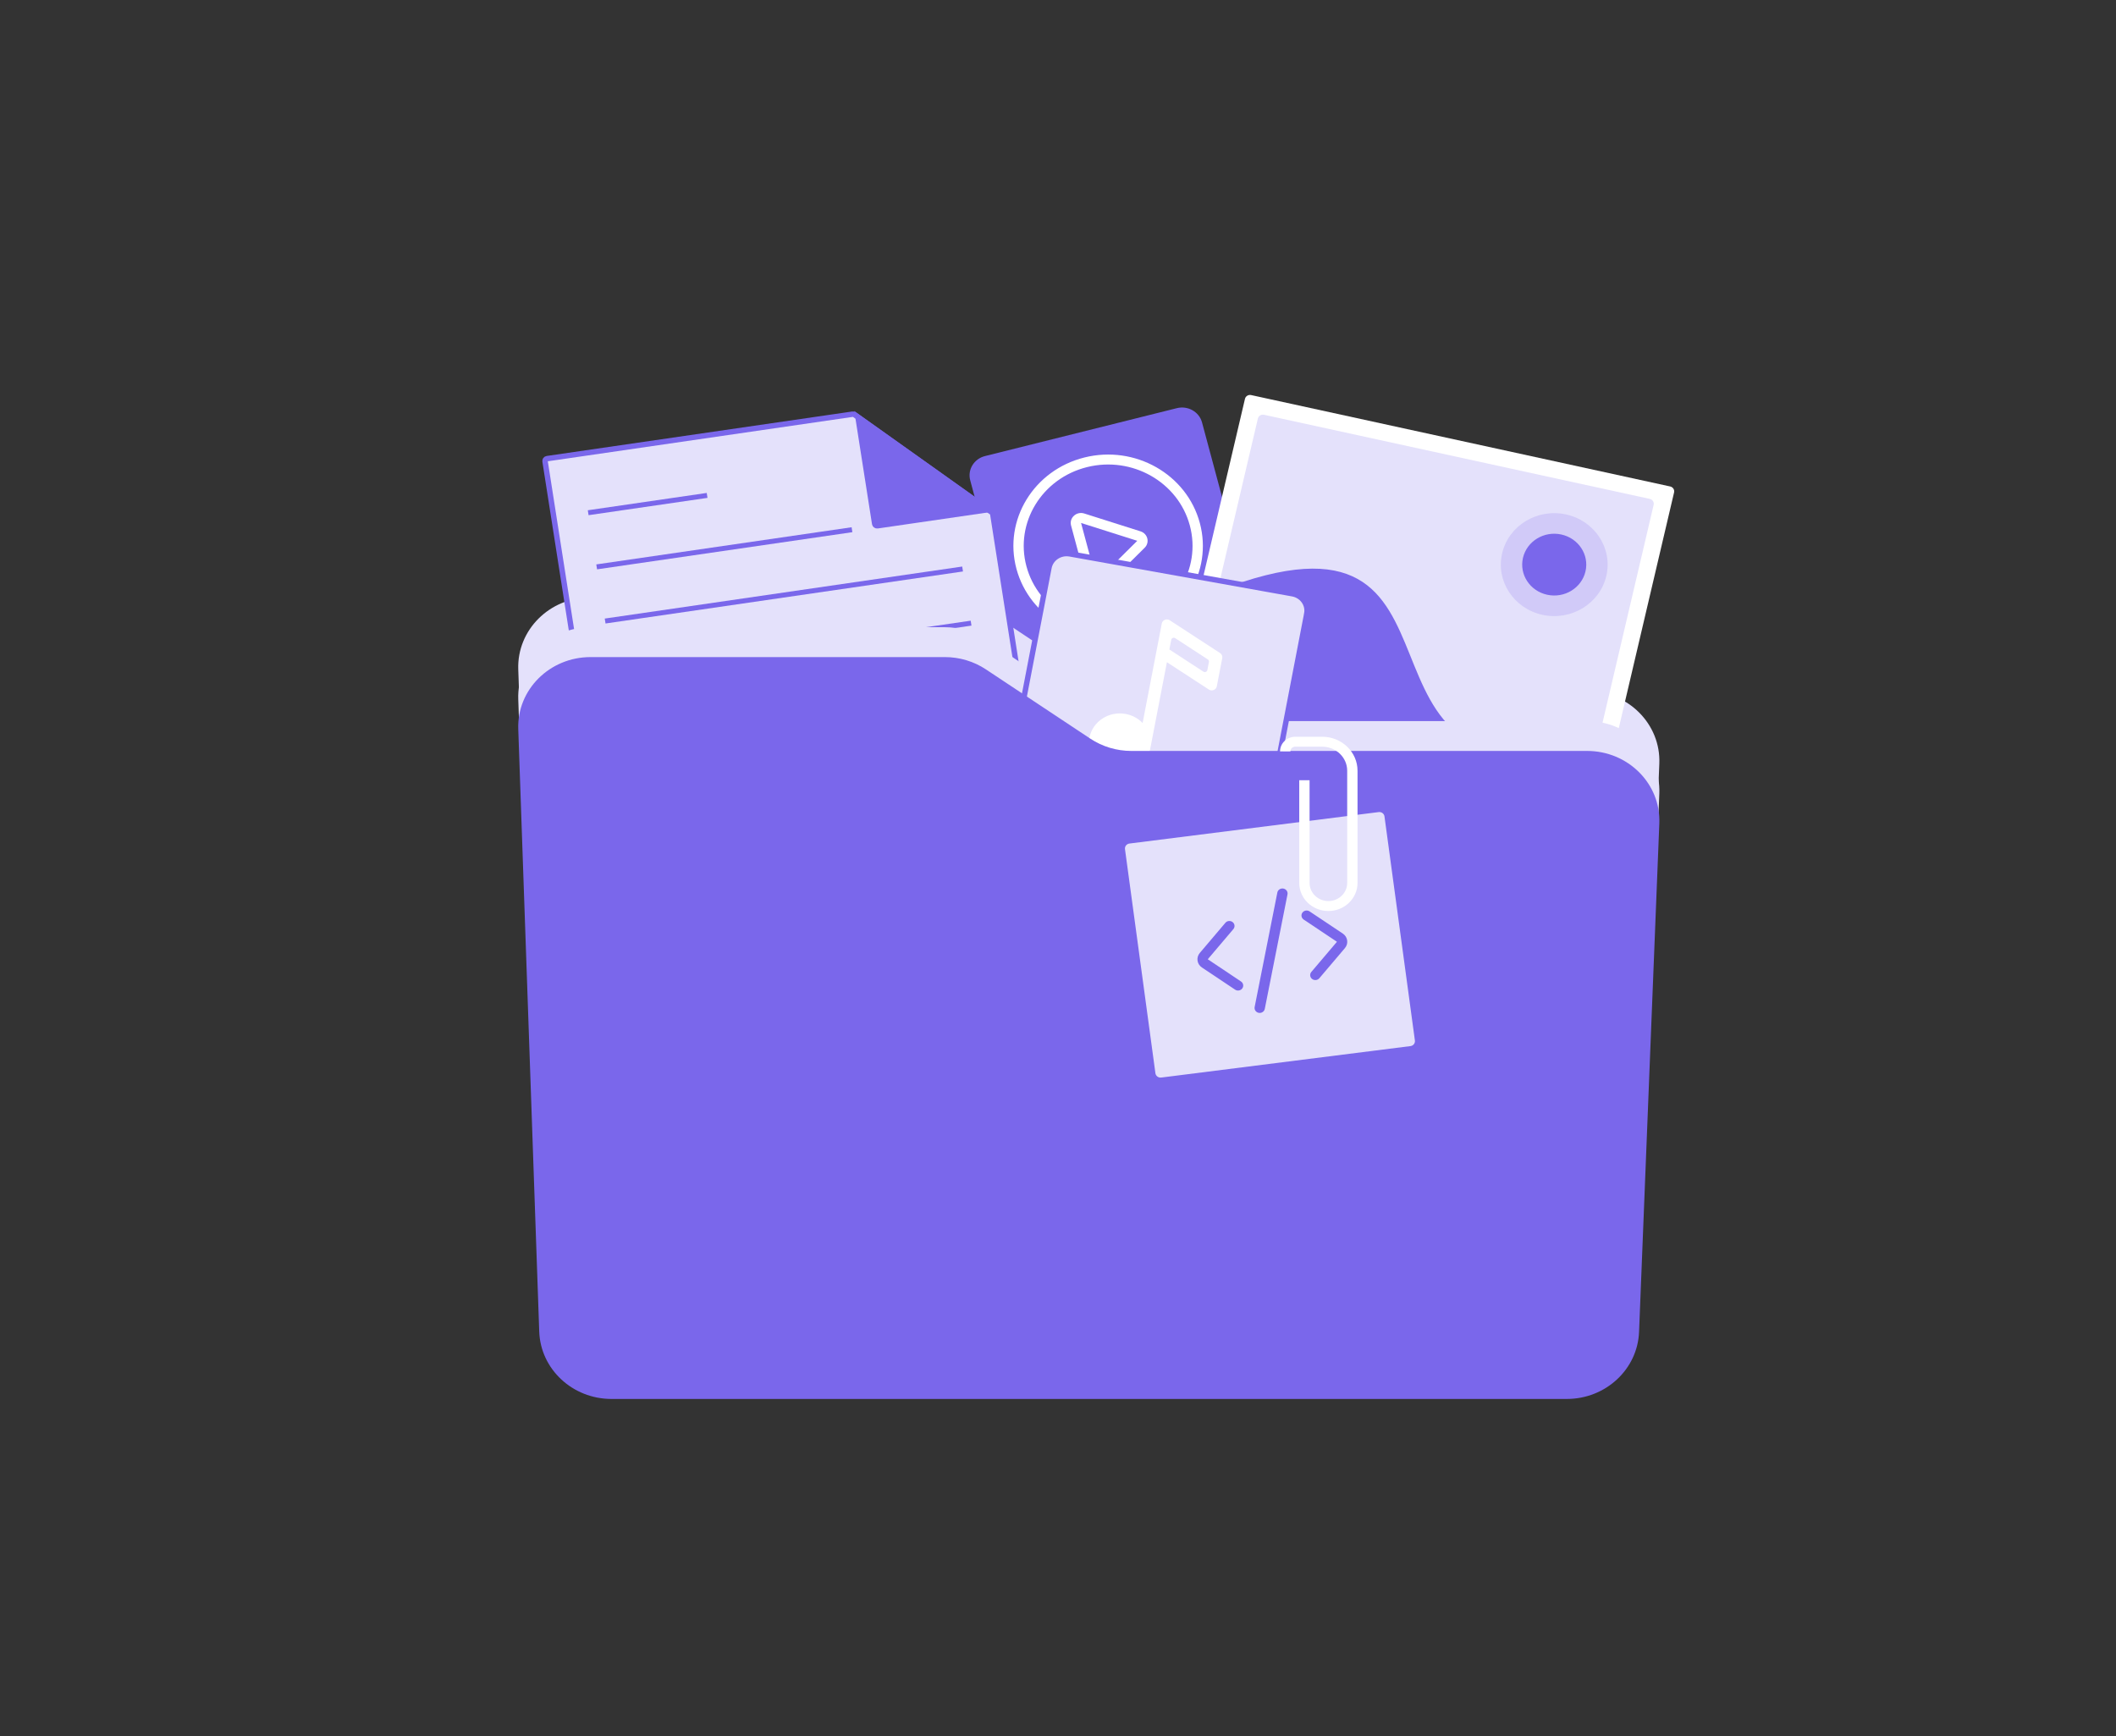 <svg width="390" height="320" viewBox="0 0 390 320" fill="none" xmlns="http://www.w3.org/2000/svg">
<rect x="0" y="0" width="390" height="320" fill="#333333" stroke="none"/>
<path d="M178.822 88.528C178.295 86.565 179.517 84.562 181.553 84.054L216.907 75.226C218.943 74.718 221.021 75.896 221.547 77.859L230.705 111.945C231.232 113.907 230.009 115.91 227.973 116.418L192.619 125.246C190.583 125.755 188.506 124.576 187.978 122.613L178.822 88.528Z" fill="#7A67EB"/>
<path fill-rule="evenodd" clip-rule="evenodd" d="M208.14 115.13C216.456 113.053 221.452 104.87 219.298 96.852C217.144 88.835 208.656 84.018 200.34 86.094C192.024 88.171 187.029 96.355 189.182 104.372C191.336 112.39 199.824 117.206 208.14 115.13ZM208.617 116.906C217.952 114.575 223.558 105.39 221.141 96.392C218.723 87.393 209.197 81.987 199.863 84.318C190.529 86.649 184.922 95.833 187.339 104.832C189.757 113.831 199.284 119.237 208.617 116.906Z" fill="white"/>
<path fill-rule="evenodd" clip-rule="evenodd" d="M197.406 96.846C197.029 95.44 198.414 94.188 199.844 94.642L210.205 97.929C211.542 98.353 211.956 99.98 210.975 100.952L203.489 108.369C202.455 109.394 200.654 108.934 200.282 107.549L197.406 96.846ZM209.61 99.673L199.249 96.385L202.125 107.089L209.61 99.673Z" fill="white"/>
<path d="M95.521 123.373C95.268 116.113 101.304 110.095 108.839 110.095H174.157C176.855 110.095 179.489 110.884 181.711 112.359L200.957 125.128C203.18 126.603 205.813 127.392 208.512 127.392H292.515C300.075 127.392 306.121 133.449 305.83 140.732L302.095 234.471C301.82 241.368 295.94 246.824 288.78 246.824H112.704C105.519 246.824 99.627 241.331 99.386 234.408L95.521 123.373Z" fill="#E4E1FB"/>
<path d="M100.458 85.003L100.458 85.002C100.425 84.793 100.574 84.569 100.835 84.531L100.835 84.531L157.14 76.335C157.264 76.317 157.388 76.348 157.485 76.417C157.485 76.417 157.485 76.417 157.485 76.417L182.799 94.436L182.8 94.436C182.895 94.504 182.955 94.603 182.971 94.706L182.971 94.706L195.229 172.987C195.262 173.197 195.113 173.422 194.852 173.46C194.852 173.46 194.852 173.46 194.852 173.46L116.557 184.856L116.556 184.856C116.292 184.895 116.073 184.718 116.039 184.503C116.039 184.503 116.039 184.503 116.039 184.503L100.458 85.003Z" fill="#E4E1FB" stroke="#7A67EB"/>
<path d="M158.132 76.854L182.147 93.932L161.734 96.903L161.734 96.903C161.469 96.942 161.25 96.765 161.216 96.55L158.132 76.854ZM158.132 76.854L161.216 96.55L158.132 76.854Z" fill="#7A67EB" stroke="#7A67EB"/>
<path d="M108.338 94.044L130.258 90.853L130.4 91.761L108.48 94.951L108.338 94.044Z" fill="#7A67EB"/>
<path d="M109.901 104.025L156.959 97.175L157.101 98.083L110.044 104.932L109.901 104.025Z" fill="#7A67EB"/>
<path d="M111.463 114.006L177.344 104.417L177.486 105.324L111.605 114.914L111.463 114.006Z" fill="#7A67EB"/>
<path d="M113.027 123.987L178.907 114.397L179.05 115.305L113.169 124.894L113.027 123.987Z" fill="#7A67EB"/>
<path d="M114.589 133.967L180.469 124.379L180.611 125.286L114.731 134.875L114.589 133.967Z" fill="#7A67EB"/>
<path d="M116.153 143.949L182.034 134.36L182.176 135.267L116.296 144.856L116.153 143.949Z" fill="#7A67EB"/>
<path d="M117.716 153.93L183.597 144.341L183.739 145.248L117.859 154.837L117.716 153.93Z" fill="#7A67EB"/>
<path d="M119.278 163.911L185.158 154.321L185.301 155.229L119.42 164.818L119.278 163.911Z" fill="#7A67EB"/>
<path d="M120.841 173.892L186.721 164.303L186.864 165.211L120.983 174.799L120.841 173.892Z" fill="#7A67EB"/>
<path d="M229.461 73.508C229.577 73.013 230.087 72.703 230.599 72.815L307.831 89.659C308.343 89.77 308.665 90.262 308.549 90.757L285.52 188.904C285.404 189.398 284.894 189.709 284.381 189.597L207.151 172.754C206.638 172.642 206.316 172.15 206.432 171.656L229.461 73.508Z" fill="white"/>
<path d="M231.839 77.139C231.955 76.645 232.464 76.335 232.977 76.447L304.066 91.95C304.579 92.062 304.9 92.554 304.784 93.048L283.144 185.274C283.029 185.768 282.519 186.078 282.006 185.966L210.918 170.462C210.405 170.35 210.083 169.859 210.199 169.365L231.839 77.139Z" fill="#E4E1FB"/>
<path d="M282.934 186.169L294.549 136.67C243.11 151.219 276.788 88.527 224.38 108.926L209.989 170.26L282.934 186.169Z" fill="#7A67EB"/>
<path d="M282.934 186.169L291.534 149.515C248.001 161.334 264.741 107.189 221.059 123.077L209.988 170.261L282.934 186.169Z" fill="#7A67EB"/>
<path d="M296.058 106.157C294.859 111.267 289.589 114.473 284.288 113.317C278.987 112.161 275.662 107.081 276.861 101.971C278.06 96.86 283.33 93.654 288.63 94.811C293.932 95.967 297.257 101.047 296.058 106.157Z" fill="#7A67EB" fill-opacity="0.18"/>
<path d="M292.219 105.319C291.5 108.385 288.338 110.309 285.157 109.615C281.977 108.921 279.982 105.874 280.701 102.807C281.421 99.741 284.582 97.817 287.763 98.511C290.944 99.205 292.938 102.253 292.219 105.319Z" fill="#7A67EB"/>
<path d="M95.521 128.878C95.268 121.618 101.304 115.6 108.839 115.6H174.157C176.855 115.6 179.489 116.39 181.711 117.864L200.957 130.634C203.18 132.108 205.813 132.898 208.512 132.898H292.515C300.075 132.898 306.121 138.954 305.83 146.238L302.095 239.976C301.82 246.874 295.94 252.33 288.78 252.33H112.704C105.519 252.33 99.627 246.838 99.386 239.914L95.521 128.878Z" fill="#E4E1FB"/>
<path d="M197.197 102.08L197.197 102.08L238.208 109.428C240.017 109.752 241.182 111.417 240.853 113.121L241.344 113.215L240.853 113.121L233.232 152.66C232.902 154.369 231.186 155.526 229.372 155.201L229.284 155.693L229.372 155.201L188.361 147.853C186.551 147.528 185.388 145.863 185.716 144.16L185.225 144.066L185.716 144.16L193.337 104.621C193.337 104.621 193.337 104.621 193.337 104.621C193.667 102.912 195.384 101.755 197.197 102.08Z" fill="#E4E1FB" stroke="#7A67EB"/>
<path fill-rule="evenodd" clip-rule="evenodd" d="M214.131 114.914C214.256 114.263 215.032 113.95 215.599 114.321L224.871 120.362C225.185 120.567 225.344 120.932 225.275 121.29L224.272 126.494C224.146 127.144 223.37 127.457 222.803 127.086L215.075 122.051L212.077 137.604L212.065 137.602C212.05 137.722 212.031 137.842 212.008 137.962C211.436 140.934 208.461 142.892 205.365 142.337C202.269 141.782 200.223 138.924 200.795 135.954C201.368 132.983 204.343 131.025 207.439 131.58C208.701 131.806 209.788 132.414 210.595 133.258L214.131 114.914ZM216.606 117.62C216.322 117.435 215.935 117.591 215.872 117.916L215.527 119.702L221.796 123.787C222.08 123.973 222.468 123.816 222.531 123.491L222.818 122C222.853 121.821 222.773 121.638 222.616 121.536L216.606 117.62Z" fill="white"/>
<path d="M95.521 134.384C95.268 127.124 101.304 121.106 108.839 121.106H174.157C176.855 121.106 179.489 121.896 181.711 123.37L200.957 136.139C203.18 137.613 205.813 138.403 208.512 138.403H292.515C300.075 138.403 306.121 144.46 305.83 151.743L302.095 245.481C301.82 252.38 295.94 257.836 288.78 257.836H112.704C105.519 257.836 99.627 252.343 99.386 245.419L95.521 134.384Z" fill="#7A67EB"/>
<path d="M207.308 157.211C207.26 156.709 207.641 156.264 208.161 156.214L252.595 151.89C253.098 151.842 253.552 152.18 253.63 152.662L259.99 191.799C260.07 192.294 259.725 192.758 259.214 192.845L212.519 200.768C211.971 200.862 211.457 200.483 211.406 199.949L207.308 157.211Z" fill="#7A67EB"/>
<path d="M207.346 156.499C207.277 155.997 207.645 155.536 208.166 155.47L254.105 149.672C254.626 149.606 255.104 149.961 255.172 150.463L260.781 191.773C260.849 192.275 260.483 192.736 259.961 192.801L214.023 198.6C213.501 198.665 213.024 198.311 212.955 197.809L207.346 156.499Z" fill="#E4E1FB"/>
<path fill-rule="evenodd" clip-rule="evenodd" d="M227.188 169.95C227.595 170.27 227.654 170.849 227.322 171.241L222.604 176.8L228.728 180.891C229.161 181.179 229.268 181.75 228.969 182.167C228.669 182.584 228.077 182.688 227.645 182.399L221.52 178.309C220.606 177.699 220.427 176.467 221.131 175.638L225.849 170.079C226.182 169.686 226.782 169.629 227.188 169.95Z" fill="#7A67EB"/>
<path fill-rule="evenodd" clip-rule="evenodd" d="M240.045 168.208C239.746 168.625 239.854 169.196 240.286 169.485L246.41 173.575L241.692 179.134C241.359 179.526 241.419 180.105 241.826 180.426C242.233 180.746 242.833 180.689 243.166 180.296L247.884 174.737C248.588 173.908 248.407 172.676 247.495 172.066L241.37 167.976C240.938 167.687 240.344 167.791 240.045 168.208Z" fill="#7A67EB"/>
<path fill-rule="evenodd" clip-rule="evenodd" d="M236.542 163.767C237.058 163.862 237.396 164.343 237.298 164.841L233.112 185.944C233.013 186.442 232.515 186.768 231.999 186.673C231.483 186.578 231.144 186.097 231.243 185.599L235.428 164.496C235.527 163.998 236.026 163.672 236.542 163.767Z" fill="#7A67EB"/>
<path fill-rule="evenodd" clip-rule="evenodd" d="M238.727 137.623C238.232 137.623 237.831 138.01 237.831 138.487H235.927C235.927 136.997 237.181 135.788 238.727 135.788H243.706C247.295 135.788 250.205 138.593 250.205 142.053V162.728C250.205 165.587 247.8 167.905 244.833 167.905C241.868 167.905 239.463 165.587 239.463 162.728V143.804H241.366V162.728C241.366 164.573 242.919 166.07 244.833 166.07C246.748 166.07 248.301 164.573 248.301 162.728V142.053C248.301 139.607 246.244 137.623 243.706 137.623H238.727Z" fill="white"/>
</svg>
